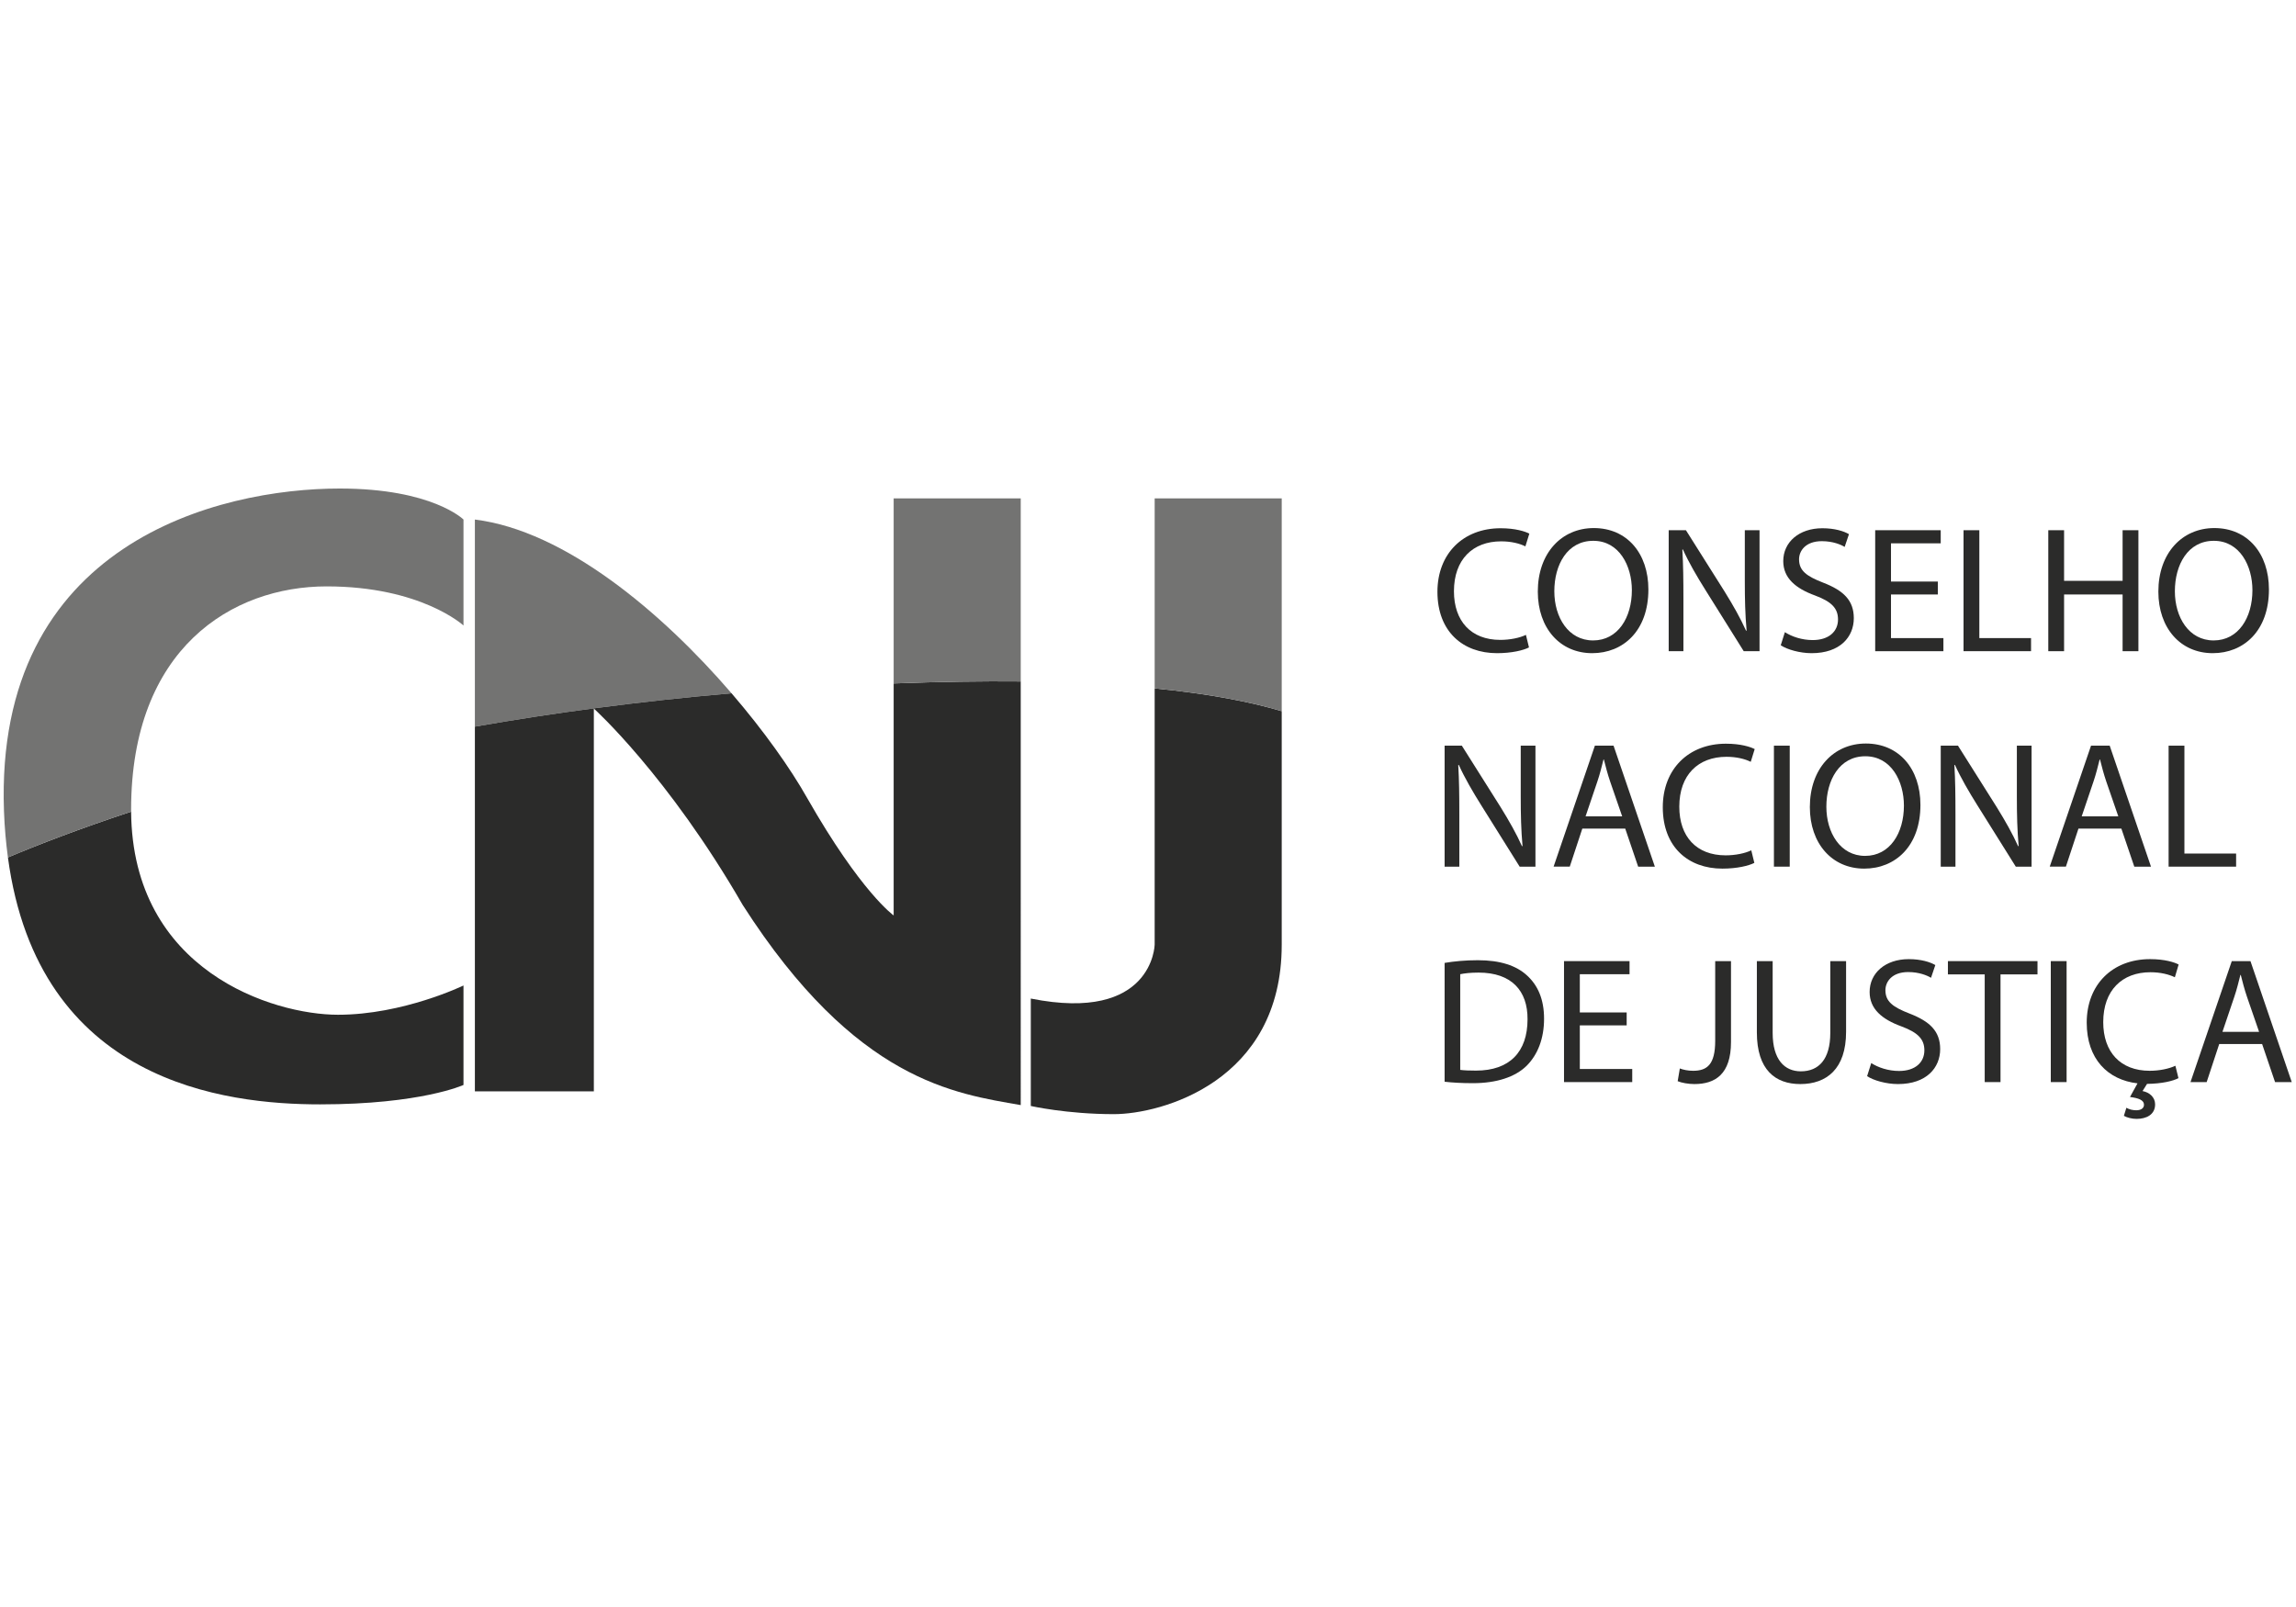 <?xml version="1.0" encoding="UTF-8" standalone="no"?>
<svg
   xmlns:dc="http://purl.org/dc/elements/1.1/"
   xmlns:cc="http://creativecommons.org/ns#"
   xmlns:rdf="http://www.w3.org/1999/02/22-rdf-syntax-ns#"
   xmlns:svg="http://www.w3.org/2000/svg"
   xmlns="http://www.w3.org/2000/svg"
   viewBox="0 0 1133.859 793.707"
   height="793.707"
   width="1133.859"
   xml:space="preserve"
   id="svg2"
   version="1.1"><defs
     id="defs6"><clipPath
       id="clipPath18"
       clipPathUnits="userSpaceOnUse"><path
         id="path16"
         d="M 0,595.28 H 850.394 V 0 H 0 Z" /></clipPath></defs><g
     transform="matrix(1.333,0,0,-1.333,0,793.707)"
     id="g10"><g
       id="g12"><g
         clip-path="url(#clipPath18)"
         id="g14"><g
           transform="translate(566.449,355.543)"
           id="g20"><path
             id="path22"
             style="fill:#2b2b2a;fill-opacity:1;fill-rule:nonzero;stroke:none"
             d="m 0,0 c -2.063,-1.063 -6.385,-2.128 -11.839,-2.128 -12.637,0 -22.079,7.981 -22.079,22.746 0,14.099 9.51,23.542 23.41,23.542 5.521,0 9.111,-1.196 10.641,-1.995 l -1.465,-4.721 c -2.127,1.064 -5.253,1.863 -8.976,1.863 -10.51,0 -17.492,-6.718 -17.492,-18.49 0,-11.04 6.318,-18.023 17.158,-18.023 3.59,0 7.183,0.731 9.51,1.863 z" /></g><g
           transform="translate(575.834,376.36)"
           id="g24"><path
             id="path26"
             style="fill:#2b2b2a;fill-opacity:1;fill-rule:nonzero;stroke:none"
             d="m 0,0 c 0,-9.645 5.187,-18.224 14.367,-18.224 9.176,0 14.363,8.448 14.363,18.623 0,8.979 -4.656,18.288 -14.299,18.288 C 4.786,18.687 0,9.776 0,0 m 34.848,0.665 c 0,-15.363 -9.377,-23.61 -20.815,-23.61 -11.905,0 -20.151,9.245 -20.151,22.811 0,14.234 8.776,23.544 20.749,23.544 12.305,0 20.217,-9.377 20.217,-22.745" /></g><g
           transform="translate(618.208,354.147)"
           id="g28"><path
             id="path30"
             style="fill:#2b2b2a;fill-opacity:1;fill-rule:nonzero;stroke:none"
             d="m 0,0 v 44.825 h 6.385 l 14.3,-22.679 c 3.258,-5.254 5.918,-9.975 7.98,-14.564 l 0.198,0.066 C 28.333,13.633 28.2,19.087 28.2,26.07 v 18.755 h 5.454 L 33.654,0 H 27.8 L 13.569,22.744 C 10.441,27.733 7.448,32.854 5.254,37.709 L 5.057,37.642 C 5.387,31.989 5.454,26.603 5.454,19.153 V 0 Z" /></g><g
           transform="translate(661.25,361.197)"
           id="g32"><path
             id="path34"
             style="fill:#2b2b2a;fill-opacity:1;fill-rule:nonzero;stroke:none"
             d="m 0,0 c 2.594,-1.663 6.317,-2.927 10.308,-2.927 5.92,0 9.377,3.125 9.377,7.649 0,4.123 -2.393,6.585 -8.447,8.844 -7.316,2.661 -11.839,6.518 -11.839,12.77 0,6.983 5.788,12.17 14.5,12.17 4.524,0 7.913,-1.065 9.844,-2.194 L 22.146,31.59 c -1.398,0.865 -4.39,2.128 -8.447,2.128 -6.118,0 -8.446,-3.657 -8.446,-6.717 0,-4.189 2.726,-6.251 8.913,-8.647 7.582,-2.924 11.371,-6.583 11.371,-13.167 0,-6.916 -5.053,-12.969 -15.628,-12.969 -4.322,0 -9.046,1.331 -11.44,2.927 z" /></g><g
           transform="translate(717.918,375.162)"
           id="g36"><path
             id="path38"
             style="fill:#2b2b2a;fill-opacity:1;fill-rule:nonzero;stroke:none"
             d="m 0,0 h -17.355 v -16.16 h 19.42 v -4.855 H -23.209 V 23.811 H 1.067 V 18.955 H -17.355 V 4.79 L 0,4.79 Z" /></g><g
           transform="translate(727.438,398.973)"
           id="g40"><path
             id="path42"
             style="fill:#2b2b2a;fill-opacity:1;fill-rule:nonzero;stroke:none"
             d="m 0,0 h 5.854 v -39.971 h 19.153 v -4.854 l -25.007,0 z" /></g><g
           transform="translate(764.688,398.973)"
           id="g44"><path
             id="path46"
             style="fill:#2b2b2a;fill-opacity:1;fill-rule:nonzero;stroke:none"
             d="M 0,0 V -18.755 H 21.679 V 0 h 5.854 v -44.825 h -5.854 v 21.014 H 0 V -44.825 H -5.854 V 0 Z" /></g><g
           transform="translate(805.732,376.36)"
           id="g48"><path
             id="path50"
             style="fill:#2b2b2a;fill-opacity:1;fill-rule:nonzero;stroke:none"
             d="m 0,0 c 0,-9.645 5.187,-18.224 14.367,-18.224 9.177,0 14.364,8.448 14.364,18.623 0,8.979 -4.657,18.288 -14.3,18.288 C 4.787,18.687 0,9.776 0,0 m 34.848,0.665 c 0,-15.363 -9.377,-23.61 -20.814,-23.61 -11.905,0 -20.152,9.245 -20.152,22.811 0,14.234 8.777,23.544 20.749,23.544 12.305,0 20.217,-9.377 20.217,-22.745" /></g><g
           transform="translate(535.19,274.319)"
           id="g52"><path
             id="path54"
             style="fill:#2b2b2a;fill-opacity:1;fill-rule:nonzero;stroke:none"
             d="M 0,0 V 44.824 H 6.384 L 20.685,22.146 c 3.258,-5.253 5.918,-9.975 7.978,-14.565 l 0.2,0.067 C 28.333,13.633 28.2,19.087 28.2,26.069 v 18.755 h 5.453 V 0 H 27.8 L 13.566,22.744 C 10.44,27.732 7.448,32.853 5.253,37.708 l -0.2,-0.066 c 0.334,-5.654 0.4,-11.04 0.4,-18.489 V 0 Z" /></g><g
           transform="translate(600.977,292.942)"
           id="g56"><path
             id="path58"
             style="fill:#2b2b2a;fill-opacity:1;fill-rule:nonzero;stroke:none"
             d="m 0,0 -4.457,12.9 c -0.997,2.926 -1.664,5.586 -2.328,8.18 h -0.133 c -0.665,-2.594 -1.33,-5.386 -2.261,-8.112 L -13.569,0 Z m -14.767,-4.523 -4.654,-14.1 h -5.987 l 15.298,44.824 h 6.917 L 12.103,-18.623 H 5.917 l -4.789,14.1 z" /></g><g
           transform="translate(649.937,275.717)"
           id="g60"><path
             id="path62"
             style="fill:#2b2b2a;fill-opacity:1;fill-rule:nonzero;stroke:none"
             d="m 0,0 c -2.062,-1.064 -6.384,-2.129 -11.839,-2.129 -12.636,0 -22.078,7.98 -22.078,22.745 0,14.099 9.51,23.542 23.409,23.542 5.521,0 9.111,-1.196 10.641,-1.995 l -1.464,-4.722 c -2.128,1.065 -5.254,1.863 -8.977,1.863 -10.509,0 -17.493,-6.717 -17.493,-18.49 0,-11.041 6.319,-18.022 17.16,-18.022 3.592,0 7.182,0.73 9.51,1.861 z" /></g><path
           id="path64"
           style="fill:#2b2b2a;fill-opacity:1;fill-rule:nonzero;stroke:none"
           d="m 663.047,274.319 h -5.854 v 44.824 h 5.854 z" /><g
           transform="translate(676.618,296.531)"
           id="g66"><path
             id="path68"
             style="fill:#2b2b2a;fill-opacity:1;fill-rule:nonzero;stroke:none"
             d="m 0,0 c 0,-9.644 5.187,-18.223 14.364,-18.223 9.18,0 14.367,8.447 14.367,18.623 0,8.979 -4.657,18.288 -14.299,18.288 C 4.791,18.688 0,9.776 0,0 m 34.85,0.666 c 0,-15.362 -9.377,-23.609 -20.816,-23.609 -11.905,0 -20.15,9.243 -20.15,22.81 0,14.233 8.779,23.543 20.748,23.543 12.305,0 20.218,-9.377 20.218,-22.744" /></g><g
           transform="translate(718.993,274.319)"
           id="g70"><path
             id="path72"
             style="fill:#2b2b2a;fill-opacity:1;fill-rule:nonzero;stroke:none"
             d="m 0,0 v 44.824 h 6.385 l 14.3,-22.678 c 3.258,-5.253 5.918,-9.975 7.979,-14.565 l 0.2,0.067 C 28.333,13.633 28.2,19.087 28.2,26.069 v 18.755 h 5.453 V 0 H 27.801 L 13.566,22.744 C 10.441,27.732 7.449,32.853 5.255,37.708 l -0.2,-0.066 C 5.388,31.988 5.454,26.602 5.454,19.153 V 0 Z" /></g><g
           transform="translate(784.781,292.942)"
           id="g74"><path
             id="path76"
             style="fill:#2b2b2a;fill-opacity:1;fill-rule:nonzero;stroke:none"
             d="m 0,0 -4.457,12.9 c -0.996,2.926 -1.663,5.586 -2.328,8.18 H -6.918 C -7.582,18.486 -8.249,15.694 -9.18,12.968 L -13.569,0 Z m -14.767,-4.523 -4.653,-14.1 h -5.987 l 15.297,44.824 h 6.918 L 12.103,-18.623 H 5.918 l -4.79,14.1 z" /></g><g
           transform="translate(803.412,319.144)"
           id="g78"><path
             id="path80"
             style="fill:#2b2b2a;fill-opacity:1;fill-rule:nonzero;stroke:none"
             d="m 0,0 h 5.854 v -39.972 h 19.153 v -4.852 H 0 Z" /></g><g
           transform="translate(540.977,199.016)"
           id="g82"><path
             id="path84"
             style="fill:#2b2b2a;fill-opacity:1;fill-rule:nonzero;stroke:none"
             d="m 0,0 c 1.461,-0.2 3.59,-0.266 5.851,-0.266 12.438,0 19.086,6.914 19.086,19.02 C 25.005,29.328 19.02,36.047 6.781,36.047 3.789,36.047 1.528,35.779 0,35.446 Z m -5.787,39.639 c 3.524,0.597 7.715,0.997 12.305,0.997 8.312,0 14.23,-1.997 18.156,-5.587 4.055,-3.659 6.384,-8.847 6.384,-16.095 0,-7.315 -2.329,-13.303 -6.451,-17.426 -4.256,-4.189 -11.174,-6.451 -19.887,-6.451 -4.19,0 -7.582,0.2 -10.507,0.533 z" /></g><g
           transform="translate(602.639,215.508)"
           id="g86"><path
             id="path88"
             style="fill:#2b2b2a;fill-opacity:1;fill-rule:nonzero;stroke:none"
             d="M 0,0 H -17.359 V -16.161 H 2.062 v -4.854 H -23.213 V 23.81 H 1.062 V 18.954 H -17.359 V 4.79 L 0,4.79 Z" /></g><g
           transform="translate(635.437,239.317)"
           id="g90"><path
             id="path92"
             style="fill:#2b2b2a;fill-opacity:1;fill-rule:nonzero;stroke:none"
             d="m 0,0 h 5.852 v -29.994 c 0,-11.905 -5.852,-15.561 -13.568,-15.561 -2.195,0 -4.789,0.463 -6.184,1.064 l 0.797,4.72 c 1.198,-0.463 2.926,-0.864 4.92,-0.864 5.19,0 8.183,2.328 8.183,11.108 z" /></g><g
           transform="translate(656.724,239.317)"
           id="g94"><path
             id="path96"
             style="fill:#2b2b2a;fill-opacity:1;fill-rule:nonzero;stroke:none"
             d="m 0,0 v -26.603 c 0,-9.975 4.457,-14.232 10.44,-14.232 6.585,0 10.91,4.39 10.91,14.232 V 0 h 5.85 v -26.201 c 0,-13.77 -7.249,-19.354 -16.96,-19.354 -9.177,0 -16.094,5.186 -16.094,19.153 l 0,26.402 z" /></g><g
           transform="translate(693.244,201.542)"
           id="g98"><path
             id="path100"
             style="fill:#2b2b2a;fill-opacity:1;fill-rule:nonzero;stroke:none"
             d="m 0,0 c 2.593,-1.662 6.318,-2.927 10.308,-2.927 5.921,0 9.377,3.126 9.377,7.65 0,4.123 -2.392,6.585 -8.447,8.845 -7.314,2.66 -11.835,6.519 -11.835,12.77 0,6.982 5.784,12.17 14.497,12.17 4.523,0 7.912,-1.066 9.843,-2.195 l -1.597,-4.721 c -1.397,0.863 -4.39,2.128 -8.446,2.128 -6.117,0 -8.446,-3.658 -8.446,-6.718 0,-4.19 2.726,-6.252 8.914,-8.647 7.578,-2.925 11.371,-6.584 11.371,-13.166 0,-6.918 -5.055,-12.968 -15.628,-12.968 -4.324,0 -9.047,1.327 -11.441,2.925 z" /></g><g
           transform="translate(735.282,234.398)"
           id="g102"><path
             id="path104"
             style="fill:#2b2b2a;fill-opacity:1;fill-rule:nonzero;stroke:none"
             d="M 0,0 H -13.632 V 4.92 H 19.555 V 0 H 5.854 V -39.904 H 0 Z" /></g><path
           id="path106"
           style="fill:#2b2b2a;fill-opacity:1;fill-rule:nonzero;stroke:none"
           d="m 765.619,194.493 h -5.854 v 44.824 h 5.854 z" /><g
           transform="translate(807.058,195.957)"
           id="g108"><path
             id="path110"
             style="fill:#2b2b2a;fill-opacity:1;fill-rule:nonzero;stroke:none"
             d="m 0,0 c -1.994,-1.064 -6.118,-2.062 -11.639,-2.129 l -1.663,-2.661 c 2.529,-0.464 4.656,-2.262 4.656,-4.92 0,-3.927 -3.392,-5.388 -6.851,-5.388 -1.729,0 -3.523,0.464 -4.721,1.131 l 0.931,2.993 c 0.998,-0.601 2.328,-0.931 3.659,-0.931 1.528,0 2.859,0.597 2.859,2.061 0,1.728 -2.061,2.462 -5.187,2.86 l 2.792,5.053 c -10.974,1.265 -18.82,8.979 -18.82,22.48 0,14.099 9.509,23.544 23.476,23.544 5.521,0 9.111,-1.198 10.575,-1.996 l -1.398,-4.724 c -2.195,1.067 -5.32,1.865 -9.043,1.865 -10.511,0 -17.492,-6.717 -17.492,-18.489 0,-11.042 6.318,-18.023 17.225,-18.023 3.527,0 7.115,0.73 9.51,1.861 z" /></g><g
           transform="translate(836.931,213.116)"
           id="g112"><path
             id="path114"
             style="fill:#2b2b2a;fill-opacity:1;fill-rule:nonzero;stroke:none"
             d="m 0,0 -4.457,12.899 c -0.998,2.929 -1.664,5.588 -2.328,8.182 H -6.919 C -7.583,18.487 -8.25,15.694 -9.181,12.967 L -13.57,0 Z m -14.768,-4.523 -4.653,-14.1 h -5.987 l 15.297,44.824 h 6.918 L 12.102,-18.623 H 5.917 l -4.79,14.1 z" /></g><g
           transform="translate(118.607,186.239)"
           id="g116"><path
             id="path118"
             style="fill:#2b2b2a;fill-opacity:1;fill-rule:nonzero;stroke:none"
             d="m 0,0 c 37.422,0 53.105,7.192 53.105,7.192 v 36.854 c 0,0 -22.335,-10.841 -46.48,-10.841 -24.039,0 -76.17,16.17 -76.657,75.249 C -89.256,102.1 -104.56,96.18 -115.673,91.501 -104.424,7.977 -35.178,0 0,0" /></g><g
           transform="translate(121.013,378.161)"
           id="g120"><path
             id="path122"
             style="fill:#737372;fill-opacity:1;fill-rule:nonzero;stroke:none"
             d="m 0,0 c 35.016,0 50.699,-14.491 50.699,-14.491 v 39.26 c 0,0 -11.52,11.491 -45.859,11.491 -44.694,0 -127.975,-20.035 -124.38,-119.539 0.217,-6.058 0.732,-11.737 1.461,-17.142 11.113,4.679 26.417,10.599 45.641,16.953 v 0.784 C -72.438,-22.929 -35.016,0 0,0" /></g><g
           transform="translate(175.93,402.93)"
           id="g124"><path
             id="path126"
             style="fill:#737372;fill-opacity:1;fill-rule:nonzero;stroke:none"
             d="m 0,0 v -76.737 c 28.77,5.056 60.459,9.356 95.095,12.357 C 69.328,-34.447 33.42,-4.137 0,0" /></g><g
           transform="translate(331.079,342.199)"
           id="g128"><path
             id="path130"
             style="fill:#2b2b2a;fill-opacity:1;fill-rule:nonzero;stroke:none"
             d="m 0,0 v -85.957 c 0,0 -12.058,8.466 -32.014,43.452 -6.272,11.113 -16.088,24.957 -28.04,38.856 -34.636,-3.001 -66.325,-7.301 -95.095,-12.358 v -135.139 h 44.073 V -9.301 c 0,0 27.391,-24.659 55.16,-72.789 41.964,-65.514 78.845,-69.867 102.991,-74.139 V 0.731 C 32.907,0.865 17.306,0.649 0,0" /></g><g
           transform="translate(331.079,410.772)"
           id="g132"><path
             id="path134"
             style="fill:#737372;fill-opacity:1;fill-rule:nonzero;stroke:none"
             d="m 0,0 v -68.572 c 17.306,0.649 32.907,0.865 47.075,0.731 V 0 Z" /></g><g
           transform="translate(427.772,245.374)"
           id="g136"><path
             id="path138"
             style="fill:#2b2b2a;fill-opacity:1;fill-rule:nonzero;stroke:none"
             d="m 0,0 c 0,0 -0.622,-28.986 -45.887,-19.929 v -39.8 c 0,0 13.278,-3.028 30.771,-3.028 17.522,0 62.19,12.06 62.19,62.757 V 86.552 C 35.665,89.958 20.413,92.986 0,94.988 Z" /></g><g
           transform="translate(427.772,410.772)"
           id="g140"><path
             id="path142"
             style="fill:#737372;fill-opacity:1;fill-rule:nonzero;stroke:none"
             d="m 0,0 v -70.409 c 20.413,-2.002 35.665,-5.03 47.074,-8.437 V 0 Z" /></g></g></g></g></svg>